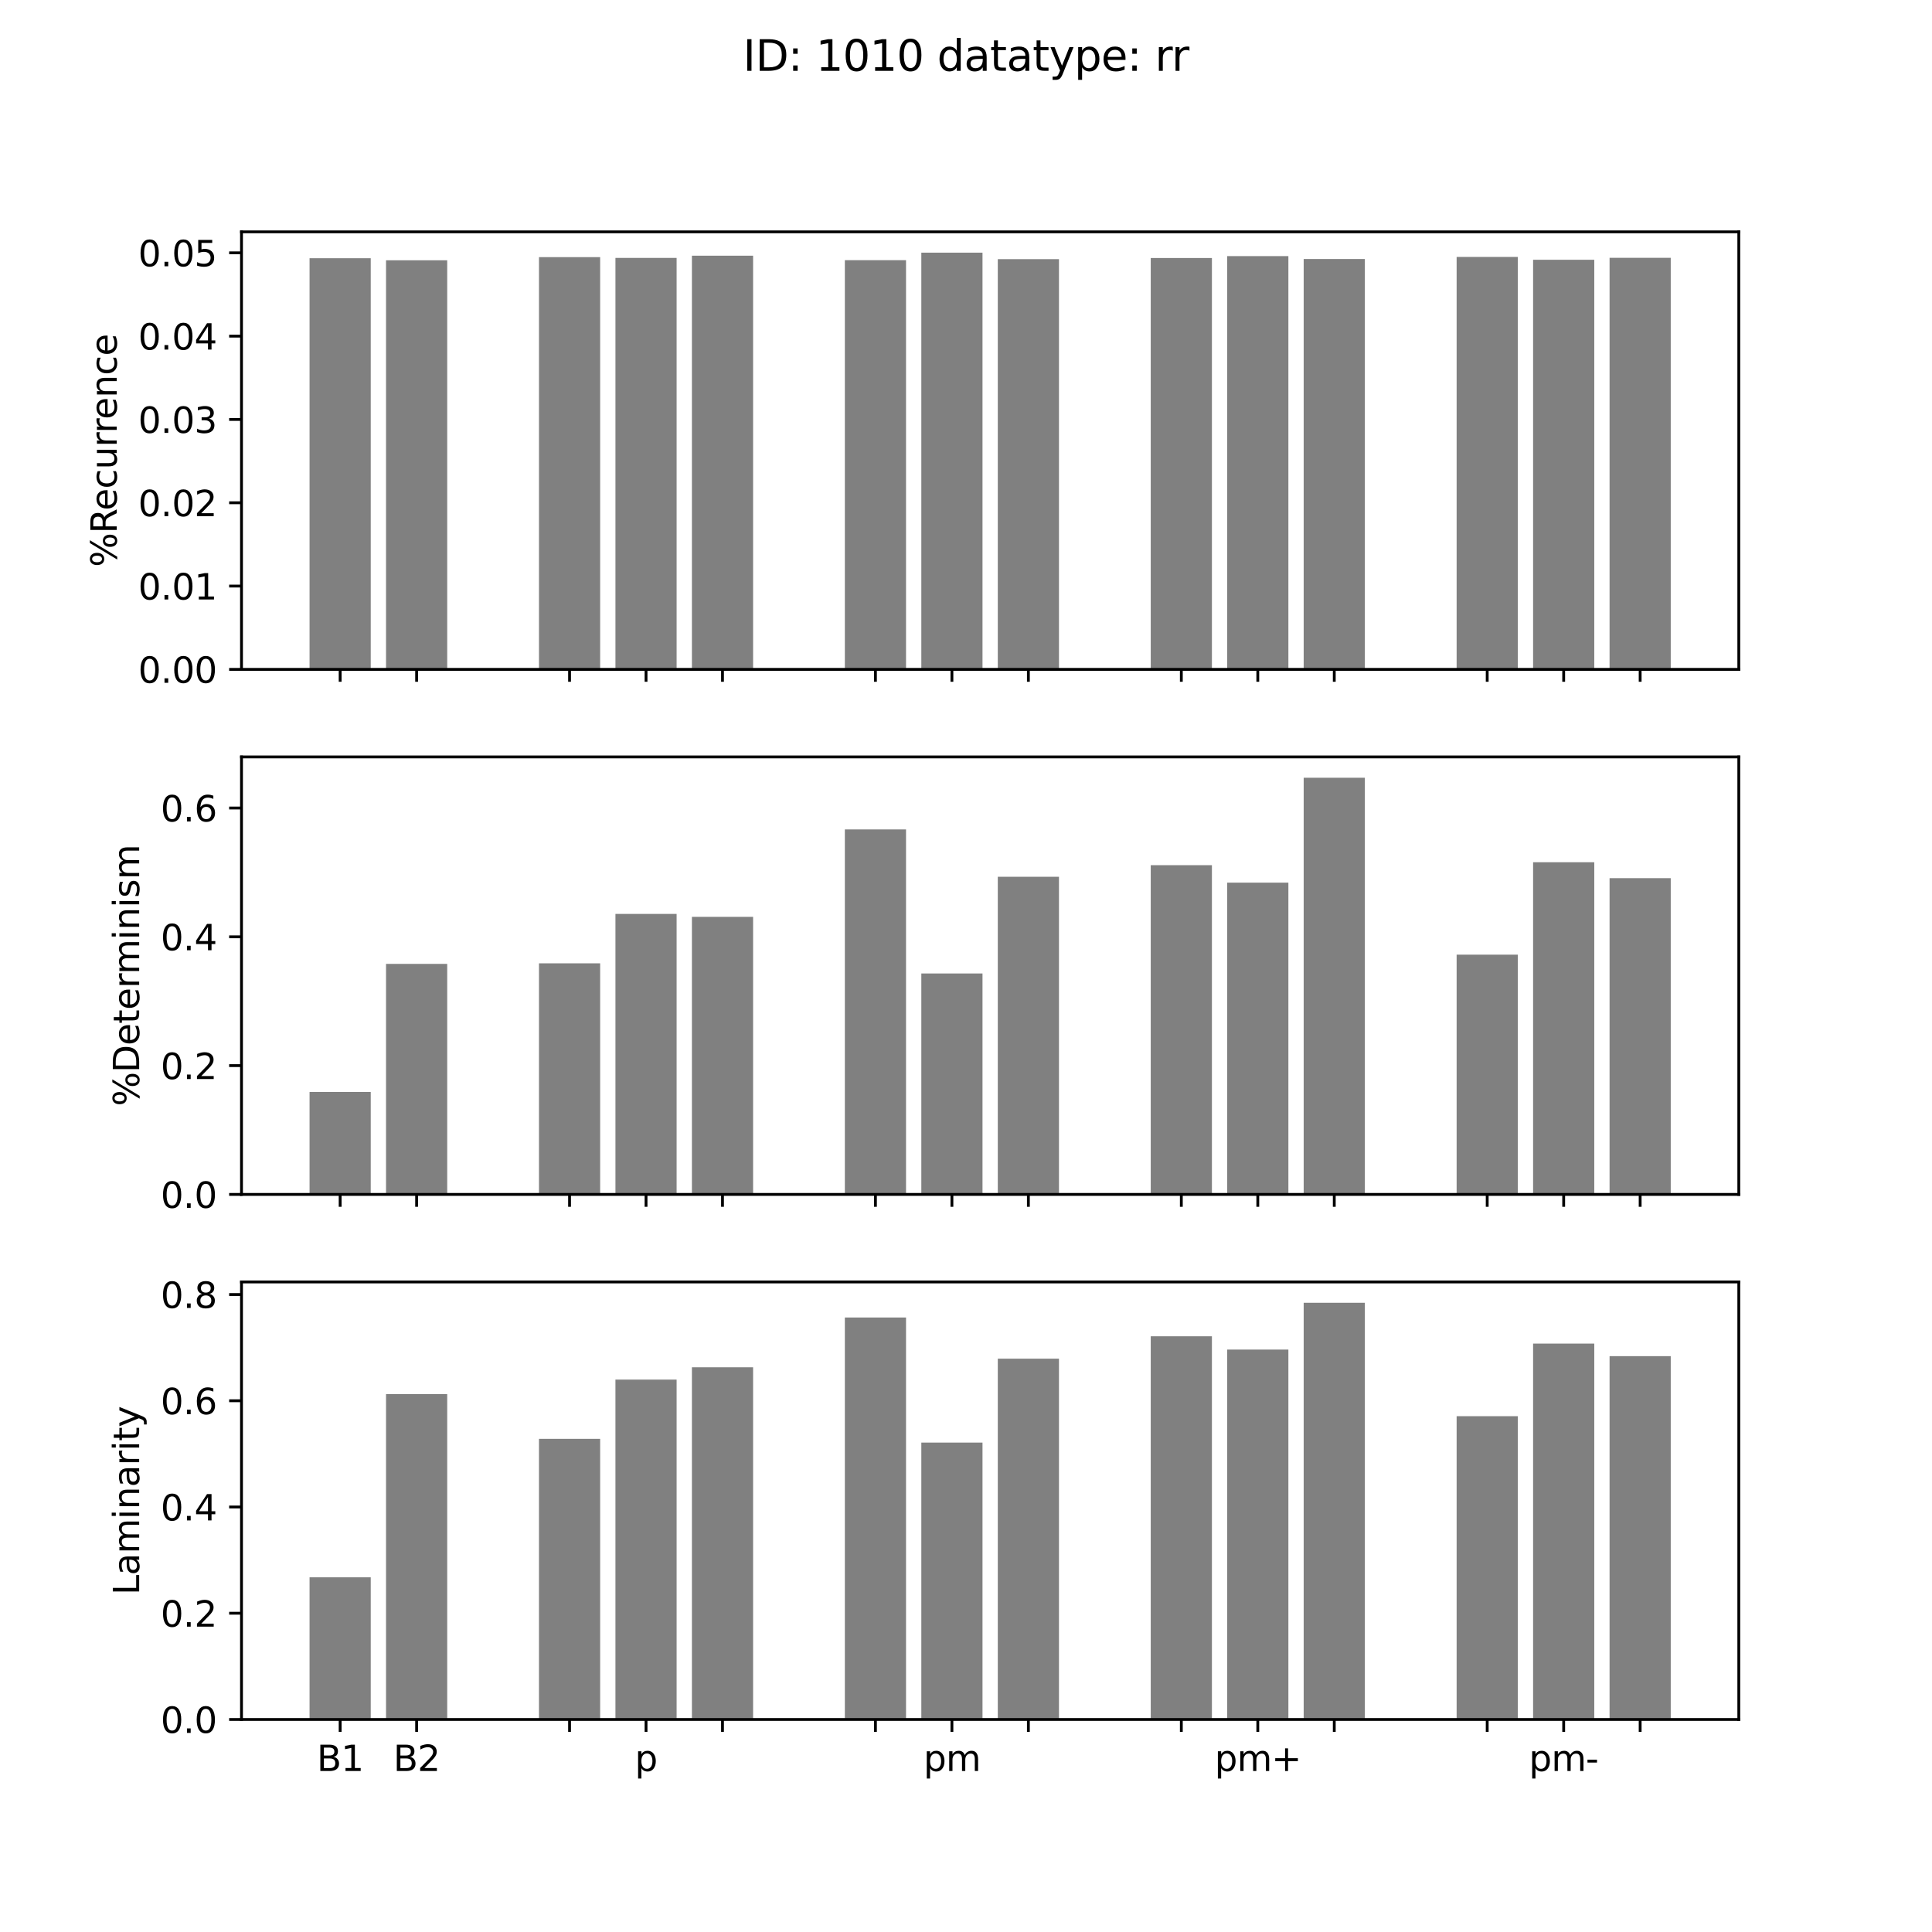 <?xml version="1.0" encoding="utf-8" standalone="no"?>
<!DOCTYPE svg PUBLIC "-//W3C//DTD SVG 1.1//EN"
  "http://www.w3.org/Graphics/SVG/1.1/DTD/svg11.dtd">
<svg xmlns:xlink="http://www.w3.org/1999/xlink" width="547.2pt" height="547.2pt" viewBox="0 0 547.2 547.2" xmlns="http://www.w3.org/2000/svg" version="1.1">
 <defs>
  <style type="text/css">*{stroke-linejoin: round; stroke-linecap: butt}</style>
 </defs>
 <g id="figure_1">
  <g id="patch_1">
   <path d="M 0 547.2 
L 547.2 547.2 
L 547.2 0 
L 0 0 
z
" style="fill: #ffffff"/>
  </g>
  <g id="axes_1">
   <g id="patch_2">
    <path d="M 68.4 189.589 
L 492.48 189.589 
L 492.48 65.664 
L 68.4 65.664 
z
" style="fill: #ffffff"/>
   </g>
   <g id="patch_3">
    <path d="M 87.676 189.589 
L 105.003 189.589 
L 105.003 73.141 
L 87.676 73.141 
z
" clip-path="url(#pe232e1822a)" style="fill: #808080"/>
   </g>
   <g id="patch_4">
    <path d="M 109.335 189.589 
L 126.662 189.589 
L 126.662 73.723 
L 109.335 73.723 
z
" clip-path="url(#pe232e1822a)" style="fill: #808080"/>
   </g>
   <g id="patch_5">
    <path d="M 152.653 189.589 
L 169.98 189.589 
L 169.98 72.834 
L 152.653 72.834 
z
" clip-path="url(#pe232e1822a)" style="fill: #808080"/>
   </g>
   <g id="patch_6">
    <path d="M 174.312 189.589 
L 191.639 189.589 
L 191.639 73.05 
L 174.312 73.05 
z
" clip-path="url(#pe232e1822a)" style="fill: #808080"/>
   </g>
   <g id="patch_7">
    <path d="M 195.971 189.589 
L 213.298 189.589 
L 213.298 72.414 
L 195.971 72.414 
z
" clip-path="url(#pe232e1822a)" style="fill: #808080"/>
   </g>
   <g id="patch_8">
    <path d="M 239.288 189.589 
L 256.615 189.589 
L 256.615 73.686 
L 239.288 73.686 
z
" clip-path="url(#pe232e1822a)" style="fill: #808080"/>
   </g>
   <g id="patch_9">
    <path d="M 260.947 189.589 
L 278.274 189.589 
L 278.274 71.565 
L 260.947 71.565 
z
" clip-path="url(#pe232e1822a)" style="fill: #808080"/>
   </g>
   <g id="patch_10">
    <path d="M 282.606 189.589 
L 299.933 189.589 
L 299.933 73.402 
L 282.606 73.402 
z
" clip-path="url(#pe232e1822a)" style="fill: #808080"/>
   </g>
   <g id="patch_11">
    <path d="M 325.924 189.589 
L 343.251 189.589 
L 343.251 73.078 
L 325.924 73.078 
z
" clip-path="url(#pe232e1822a)" style="fill: #808080"/>
   </g>
   <g id="patch_12">
    <path d="M 347.582 189.589 
L 364.909 189.589 
L 364.909 72.537 
L 347.582 72.537 
z
" clip-path="url(#pe232e1822a)" style="fill: #808080"/>
   </g>
   <g id="patch_13">
    <path d="M 369.241 189.589 
L 386.568 189.589 
L 386.568 73.348 
L 369.241 73.348 
z
" clip-path="url(#pe232e1822a)" style="fill: #808080"/>
   </g>
   <g id="patch_14">
    <path d="M 412.559 189.589 
L 429.886 189.589 
L 429.886 72.773 
L 412.559 72.773 
z
" clip-path="url(#pe232e1822a)" style="fill: #808080"/>
   </g>
   <g id="patch_15">
    <path d="M 434.218 189.589 
L 451.545 189.589 
L 451.545 73.569 
L 434.218 73.569 
z
" clip-path="url(#pe232e1822a)" style="fill: #808080"/>
   </g>
   <g id="patch_16">
    <path d="M 455.877 189.589 
L 473.204 189.589 
L 473.204 73.018 
L 455.877 73.018 
z
" clip-path="url(#pe232e1822a)" style="fill: #808080"/>
   </g>
   <g id="matplotlib.axis_1">
    <g id="xtick_1">
     <g id="line2d_1">
      <defs>
       <path id="m32be8e4022" d="M 0 0 
L 0 3.5 
" style="stroke: #000000; stroke-width: 0.8"/>
      </defs>
      <g>
       <use xlink:href="#m32be8e4022" x="96.34" y="189.589" style="stroke: #000000; stroke-width: 0.8"/>
      </g>
     </g>
    </g>
    <g id="xtick_2">
     <g id="line2d_2">
      <g>
       <use xlink:href="#m32be8e4022" x="117.999" y="189.589" style="stroke: #000000; stroke-width: 0.8"/>
      </g>
     </g>
    </g>
    <g id="xtick_3">
     <g id="line2d_3">
      <g>
       <use xlink:href="#m32be8e4022" x="161.316" y="189.589" style="stroke: #000000; stroke-width: 0.8"/>
      </g>
     </g>
    </g>
    <g id="xtick_4">
     <g id="line2d_4">
      <g>
       <use xlink:href="#m32be8e4022" x="182.975" y="189.589" style="stroke: #000000; stroke-width: 0.8"/>
      </g>
     </g>
    </g>
    <g id="xtick_5">
     <g id="line2d_5">
      <g>
       <use xlink:href="#m32be8e4022" x="204.634" y="189.589" style="stroke: #000000; stroke-width: 0.8"/>
      </g>
     </g>
    </g>
    <g id="xtick_6">
     <g id="line2d_6">
      <g>
       <use xlink:href="#m32be8e4022" x="247.952" y="189.589" style="stroke: #000000; stroke-width: 0.8"/>
      </g>
     </g>
    </g>
    <g id="xtick_7">
     <g id="line2d_7">
      <g>
       <use xlink:href="#m32be8e4022" x="269.611" y="189.589" style="stroke: #000000; stroke-width: 0.8"/>
      </g>
     </g>
    </g>
    <g id="xtick_8">
     <g id="line2d_8">
      <g>
       <use xlink:href="#m32be8e4022" x="291.269" y="189.589" style="stroke: #000000; stroke-width: 0.8"/>
      </g>
     </g>
    </g>
    <g id="xtick_9">
     <g id="line2d_9">
      <g>
       <use xlink:href="#m32be8e4022" x="334.587" y="189.589" style="stroke: #000000; stroke-width: 0.8"/>
      </g>
     </g>
    </g>
    <g id="xtick_10">
     <g id="line2d_10">
      <g>
       <use xlink:href="#m32be8e4022" x="356.246" y="189.589" style="stroke: #000000; stroke-width: 0.8"/>
      </g>
     </g>
    </g>
    <g id="xtick_11">
     <g id="line2d_11">
      <g>
       <use xlink:href="#m32be8e4022" x="377.905" y="189.589" style="stroke: #000000; stroke-width: 0.8"/>
      </g>
     </g>
    </g>
    <g id="xtick_12">
     <g id="line2d_12">
      <g>
       <use xlink:href="#m32be8e4022" x="421.222" y="189.589" style="stroke: #000000; stroke-width: 0.8"/>
      </g>
     </g>
    </g>
    <g id="xtick_13">
     <g id="line2d_13">
      <g>
       <use xlink:href="#m32be8e4022" x="442.881" y="189.589" style="stroke: #000000; stroke-width: 0.8"/>
      </g>
     </g>
    </g>
    <g id="xtick_14">
     <g id="line2d_14">
      <g>
       <use xlink:href="#m32be8e4022" x="464.54" y="189.589" style="stroke: #000000; stroke-width: 0.8"/>
      </g>
     </g>
    </g>
   </g>
   <g id="matplotlib.axis_2">
    <g id="ytick_1">
     <g id="line2d_15">
      <defs>
       <path id="ma7115b27f5" d="M 0 0 
L -3.5 0 
" style="stroke: #000000; stroke-width: 0.8"/>
      </defs>
      <g>
       <use xlink:href="#ma7115b27f5" x="68.4" y="189.589" style="stroke: #000000; stroke-width: 0.8"/>
      </g>
     </g>
     <g id="text_1">
      <!-- 0.00 -->
      <g transform="translate(39.134 193.388)scale(0.1 -0.1)">
       <defs>
        <path id="DejaVuSans-30" d="M 2034 4250 
Q 1547 4250 1301 3770 
Q 1056 3291 1056 2328 
Q 1056 1369 1301 889 
Q 1547 409 2034 409 
Q 2525 409 2770 889 
Q 3016 1369 3016 2328 
Q 3016 3291 2770 3770 
Q 2525 4250 2034 4250 
z
M 2034 4750 
Q 2819 4750 3233 4129 
Q 3647 3509 3647 2328 
Q 3647 1150 3233 529 
Q 2819 -91 2034 -91 
Q 1250 -91 836 529 
Q 422 1150 422 2328 
Q 422 3509 836 4129 
Q 1250 4750 2034 4750 
z
" transform="scale(0.016)"/>
        <path id="DejaVuSans-2e" d="M 684 794 
L 1344 794 
L 1344 0 
L 684 0 
L 684 794 
z
" transform="scale(0.016)"/>
       </defs>
       <use xlink:href="#DejaVuSans-30"/>
       <use xlink:href="#DejaVuSans-2e" x="63.623"/>
       <use xlink:href="#DejaVuSans-30" x="95.41"/>
       <use xlink:href="#DejaVuSans-30" x="159.033"/>
      </g>
     </g>
    </g>
    <g id="ytick_2">
     <g id="line2d_16">
      <g>
       <use xlink:href="#ma7115b27f5" x="68.4" y="165.994" style="stroke: #000000; stroke-width: 0.8"/>
      </g>
     </g>
     <g id="text_2">
      <!-- 0.01 -->
      <g transform="translate(39.134 169.793)scale(0.1 -0.1)">
       <defs>
        <path id="DejaVuSans-31" d="M 794 531 
L 1825 531 
L 1825 4091 
L 703 3866 
L 703 4441 
L 1819 4666 
L 2450 4666 
L 2450 531 
L 3481 531 
L 3481 0 
L 794 0 
L 794 531 
z
" transform="scale(0.016)"/>
       </defs>
       <use xlink:href="#DejaVuSans-30"/>
       <use xlink:href="#DejaVuSans-2e" x="63.623"/>
       <use xlink:href="#DejaVuSans-30" x="95.41"/>
       <use xlink:href="#DejaVuSans-31" x="159.033"/>
      </g>
     </g>
    </g>
    <g id="ytick_3">
     <g id="line2d_17">
      <g>
       <use xlink:href="#ma7115b27f5" x="68.4" y="142.4" style="stroke: #000000; stroke-width: 0.8"/>
      </g>
     </g>
     <g id="text_3">
      <!-- 0.02 -->
      <g transform="translate(39.134 146.199)scale(0.1 -0.1)">
       <defs>
        <path id="DejaVuSans-32" d="M 1228 531 
L 3431 531 
L 3431 0 
L 469 0 
L 469 531 
Q 828 903 1448 1529 
Q 2069 2156 2228 2338 
Q 2531 2678 2651 2914 
Q 2772 3150 2772 3378 
Q 2772 3750 2511 3984 
Q 2250 4219 1831 4219 
Q 1534 4219 1204 4116 
Q 875 4013 500 3803 
L 500 4441 
Q 881 4594 1212 4672 
Q 1544 4750 1819 4750 
Q 2544 4750 2975 4387 
Q 3406 4025 3406 3419 
Q 3406 3131 3298 2873 
Q 3191 2616 2906 2266 
Q 2828 2175 2409 1742 
Q 1991 1309 1228 531 
z
" transform="scale(0.016)"/>
       </defs>
       <use xlink:href="#DejaVuSans-30"/>
       <use xlink:href="#DejaVuSans-2e" x="63.623"/>
       <use xlink:href="#DejaVuSans-30" x="95.41"/>
       <use xlink:href="#DejaVuSans-32" x="159.033"/>
      </g>
     </g>
    </g>
    <g id="ytick_4">
     <g id="line2d_18">
      <g>
       <use xlink:href="#ma7115b27f5" x="68.4" y="118.805" style="stroke: #000000; stroke-width: 0.8"/>
      </g>
     </g>
     <g id="text_4">
      <!-- 0.03 -->
      <g transform="translate(39.134 122.605)scale(0.1 -0.1)">
       <defs>
        <path id="DejaVuSans-33" d="M 2597 2516 
Q 3050 2419 3304 2112 
Q 3559 1806 3559 1356 
Q 3559 666 3084 287 
Q 2609 -91 1734 -91 
Q 1441 -91 1130 -33 
Q 819 25 488 141 
L 488 750 
Q 750 597 1062 519 
Q 1375 441 1716 441 
Q 2309 441 2620 675 
Q 2931 909 2931 1356 
Q 2931 1769 2642 2001 
Q 2353 2234 1838 2234 
L 1294 2234 
L 1294 2753 
L 1863 2753 
Q 2328 2753 2575 2939 
Q 2822 3125 2822 3475 
Q 2822 3834 2567 4026 
Q 2313 4219 1838 4219 
Q 1578 4219 1281 4162 
Q 984 4106 628 3988 
L 628 4550 
Q 988 4650 1302 4700 
Q 1616 4750 1894 4750 
Q 2613 4750 3031 4423 
Q 3450 4097 3450 3541 
Q 3450 3153 3228 2886 
Q 3006 2619 2597 2516 
z
" transform="scale(0.016)"/>
       </defs>
       <use xlink:href="#DejaVuSans-30"/>
       <use xlink:href="#DejaVuSans-2e" x="63.623"/>
       <use xlink:href="#DejaVuSans-30" x="95.41"/>
       <use xlink:href="#DejaVuSans-33" x="159.033"/>
      </g>
     </g>
    </g>
    <g id="ytick_5">
     <g id="line2d_19">
      <g>
       <use xlink:href="#ma7115b27f5" x="68.4" y="95.211" style="stroke: #000000; stroke-width: 0.8"/>
      </g>
     </g>
     <g id="text_5">
      <!-- 0.04 -->
      <g transform="translate(39.134 99.01)scale(0.1 -0.1)">
       <defs>
        <path id="DejaVuSans-34" d="M 2419 4116 
L 825 1625 
L 2419 1625 
L 2419 4116 
z
M 2253 4666 
L 3047 4666 
L 3047 1625 
L 3713 1625 
L 3713 1100 
L 3047 1100 
L 3047 0 
L 2419 0 
L 2419 1100 
L 313 1100 
L 313 1709 
L 2253 4666 
z
" transform="scale(0.016)"/>
       </defs>
       <use xlink:href="#DejaVuSans-30"/>
       <use xlink:href="#DejaVuSans-2e" x="63.623"/>
       <use xlink:href="#DejaVuSans-30" x="95.41"/>
       <use xlink:href="#DejaVuSans-34" x="159.033"/>
      </g>
     </g>
    </g>
    <g id="ytick_6">
     <g id="line2d_20">
      <g>
       <use xlink:href="#ma7115b27f5" x="68.4" y="71.616" style="stroke: #000000; stroke-width: 0.8"/>
      </g>
     </g>
     <g id="text_6">
      <!-- 0.05 -->
      <g transform="translate(39.134 75.416)scale(0.1 -0.1)">
       <defs>
        <path id="DejaVuSans-35" d="M 691 4666 
L 3169 4666 
L 3169 4134 
L 1269 4134 
L 1269 2991 
Q 1406 3038 1543 3061 
Q 1681 3084 1819 3084 
Q 2600 3084 3056 2656 
Q 3513 2228 3513 1497 
Q 3513 744 3044 326 
Q 2575 -91 1722 -91 
Q 1428 -91 1123 -41 
Q 819 9 494 109 
L 494 744 
Q 775 591 1075 516 
Q 1375 441 1709 441 
Q 2250 441 2565 725 
Q 2881 1009 2881 1497 
Q 2881 1984 2565 2268 
Q 2250 2553 1709 2553 
Q 1456 2553 1204 2497 
Q 953 2441 691 2322 
L 691 4666 
z
" transform="scale(0.016)"/>
       </defs>
       <use xlink:href="#DejaVuSans-30"/>
       <use xlink:href="#DejaVuSans-2e" x="63.623"/>
       <use xlink:href="#DejaVuSans-30" x="95.41"/>
       <use xlink:href="#DejaVuSans-35" x="159.033"/>
      </g>
     </g>
    </g>
    <g id="text_7">
     <!-- %Recurrence -->
     <g transform="translate(33.055 160.603)rotate(-90)scale(0.1 -0.1)">
      <defs>
       <path id="DejaVuSans-25" d="M 4653 2053 
Q 4381 2053 4226 1822 
Q 4072 1591 4072 1178 
Q 4072 772 4226 539 
Q 4381 306 4653 306 
Q 4919 306 5073 539 
Q 5228 772 5228 1178 
Q 5228 1588 5073 1820 
Q 4919 2053 4653 2053 
z
M 4653 2450 
Q 5147 2450 5437 2106 
Q 5728 1763 5728 1178 
Q 5728 594 5436 251 
Q 5144 -91 4653 -91 
Q 4153 -91 3862 251 
Q 3572 594 3572 1178 
Q 3572 1766 3864 2108 
Q 4156 2450 4653 2450 
z
M 1428 4353 
Q 1159 4353 1004 4120 
Q 850 3888 850 3481 
Q 850 3069 1003 2837 
Q 1156 2606 1428 2606 
Q 1700 2606 1854 2837 
Q 2009 3069 2009 3481 
Q 2009 3884 1853 4118 
Q 1697 4353 1428 4353 
z
M 4250 4750 
L 4750 4750 
L 1831 -91 
L 1331 -91 
L 4250 4750 
z
M 1428 4750 
Q 1922 4750 2215 4408 
Q 2509 4066 2509 3481 
Q 2509 2891 2217 2550 
Q 1925 2209 1428 2209 
Q 931 2209 642 2551 
Q 353 2894 353 3481 
Q 353 4063 643 4406 
Q 934 4750 1428 4750 
z
" transform="scale(0.016)"/>
       <path id="DejaVuSans-52" d="M 2841 2188 
Q 3044 2119 3236 1894 
Q 3428 1669 3622 1275 
L 4263 0 
L 3584 0 
L 2988 1197 
Q 2756 1666 2539 1819 
Q 2322 1972 1947 1972 
L 1259 1972 
L 1259 0 
L 628 0 
L 628 4666 
L 2053 4666 
Q 2853 4666 3247 4331 
Q 3641 3997 3641 3322 
Q 3641 2881 3436 2590 
Q 3231 2300 2841 2188 
z
M 1259 4147 
L 1259 2491 
L 2053 2491 
Q 2509 2491 2742 2702 
Q 2975 2913 2975 3322 
Q 2975 3731 2742 3939 
Q 2509 4147 2053 4147 
L 1259 4147 
z
" transform="scale(0.016)"/>
       <path id="DejaVuSans-65" d="M 3597 1894 
L 3597 1613 
L 953 1613 
Q 991 1019 1311 708 
Q 1631 397 2203 397 
Q 2534 397 2845 478 
Q 3156 559 3463 722 
L 3463 178 
Q 3153 47 2828 -22 
Q 2503 -91 2169 -91 
Q 1331 -91 842 396 
Q 353 884 353 1716 
Q 353 2575 817 3079 
Q 1281 3584 2069 3584 
Q 2775 3584 3186 3129 
Q 3597 2675 3597 1894 
z
M 3022 2063 
Q 3016 2534 2758 2815 
Q 2500 3097 2075 3097 
Q 1594 3097 1305 2825 
Q 1016 2553 972 2059 
L 3022 2063 
z
" transform="scale(0.016)"/>
       <path id="DejaVuSans-63" d="M 3122 3366 
L 3122 2828 
Q 2878 2963 2633 3030 
Q 2388 3097 2138 3097 
Q 1578 3097 1268 2742 
Q 959 2388 959 1747 
Q 959 1106 1268 751 
Q 1578 397 2138 397 
Q 2388 397 2633 464 
Q 2878 531 3122 666 
L 3122 134 
Q 2881 22 2623 -34 
Q 2366 -91 2075 -91 
Q 1284 -91 818 406 
Q 353 903 353 1747 
Q 353 2603 823 3093 
Q 1294 3584 2113 3584 
Q 2378 3584 2631 3529 
Q 2884 3475 3122 3366 
z
" transform="scale(0.016)"/>
       <path id="DejaVuSans-75" d="M 544 1381 
L 544 3500 
L 1119 3500 
L 1119 1403 
Q 1119 906 1312 657 
Q 1506 409 1894 409 
Q 2359 409 2629 706 
Q 2900 1003 2900 1516 
L 2900 3500 
L 3475 3500 
L 3475 0 
L 2900 0 
L 2900 538 
Q 2691 219 2414 64 
Q 2138 -91 1772 -91 
Q 1169 -91 856 284 
Q 544 659 544 1381 
z
M 1991 3584 
L 1991 3584 
z
" transform="scale(0.016)"/>
       <path id="DejaVuSans-72" d="M 2631 2963 
Q 2534 3019 2420 3045 
Q 2306 3072 2169 3072 
Q 1681 3072 1420 2755 
Q 1159 2438 1159 1844 
L 1159 0 
L 581 0 
L 581 3500 
L 1159 3500 
L 1159 2956 
Q 1341 3275 1631 3429 
Q 1922 3584 2338 3584 
Q 2397 3584 2469 3576 
Q 2541 3569 2628 3553 
L 2631 2963 
z
" transform="scale(0.016)"/>
       <path id="DejaVuSans-6e" d="M 3513 2113 
L 3513 0 
L 2938 0 
L 2938 2094 
Q 2938 2591 2744 2837 
Q 2550 3084 2163 3084 
Q 1697 3084 1428 2787 
Q 1159 2491 1159 1978 
L 1159 0 
L 581 0 
L 581 3500 
L 1159 3500 
L 1159 2956 
Q 1366 3272 1645 3428 
Q 1925 3584 2291 3584 
Q 2894 3584 3203 3211 
Q 3513 2838 3513 2113 
z
" transform="scale(0.016)"/>
      </defs>
      <use xlink:href="#DejaVuSans-25"/>
      <use xlink:href="#DejaVuSans-52" x="95.02"/>
      <use xlink:href="#DejaVuSans-65" x="160.002"/>
      <use xlink:href="#DejaVuSans-63" x="221.525"/>
      <use xlink:href="#DejaVuSans-75" x="276.506"/>
      <use xlink:href="#DejaVuSans-72" x="339.885"/>
      <use xlink:href="#DejaVuSans-72" x="379.248"/>
      <use xlink:href="#DejaVuSans-65" x="418.111"/>
      <use xlink:href="#DejaVuSans-6e" x="479.635"/>
      <use xlink:href="#DejaVuSans-63" x="543.014"/>
      <use xlink:href="#DejaVuSans-65" x="597.994"/>
     </g>
    </g>
   </g>
   <g id="patch_17">
    <path d="M 68.4 189.589 
L 68.4 65.664 
" style="fill: none; stroke: #000000; stroke-width: 0.8; stroke-linejoin: miter; stroke-linecap: square"/>
   </g>
   <g id="patch_18">
    <path d="M 492.48 189.589 
L 492.48 65.664 
" style="fill: none; stroke: #000000; stroke-width: 0.8; stroke-linejoin: miter; stroke-linecap: square"/>
   </g>
   <g id="patch_19">
    <path d="M 68.4 189.589 
L 492.48 189.589 
" style="fill: none; stroke: #000000; stroke-width: 0.8; stroke-linejoin: miter; stroke-linecap: square"/>
   </g>
   <g id="patch_20">
    <path d="M 68.4 65.664 
L 492.48 65.664 
" style="fill: none; stroke: #000000; stroke-width: 0.8; stroke-linejoin: miter; stroke-linecap: square"/>
   </g>
  </g>
  <g id="axes_2">
   <g id="patch_21">
    <path d="M 68.4 338.298 
L 492.48 338.298 
L 492.48 214.374 
L 68.4 214.374 
z
" style="fill: #ffffff"/>
   </g>
   <g id="patch_22">
    <path d="M 87.676 338.298 
L 105.003 338.298 
L 105.003 309.273 
L 87.676 309.273 
z
" clip-path="url(#p29e3906e6d)" style="fill: #808080"/>
   </g>
   <g id="patch_23">
    <path d="M 109.335 338.298 
L 126.662 338.298 
L 126.662 273.006 
L 109.335 273.006 
z
" clip-path="url(#p29e3906e6d)" style="fill: #808080"/>
   </g>
   <g id="patch_24">
    <path d="M 152.653 338.298 
L 169.98 338.298 
L 169.98 272.845 
L 152.653 272.845 
z
" clip-path="url(#p29e3906e6d)" style="fill: #808080"/>
   </g>
   <g id="patch_25">
    <path d="M 174.312 338.298 
L 191.639 338.298 
L 191.639 258.842 
L 174.312 258.842 
z
" clip-path="url(#p29e3906e6d)" style="fill: #808080"/>
   </g>
   <g id="patch_26">
    <path d="M 195.971 338.298 
L 213.298 338.298 
L 213.298 259.684 
L 195.971 259.684 
z
" clip-path="url(#p29e3906e6d)" style="fill: #808080"/>
   </g>
   <g id="patch_27">
    <path d="M 239.288 338.298 
L 256.615 338.298 
L 256.615 234.914 
L 239.288 234.914 
z
" clip-path="url(#p29e3906e6d)" style="fill: #808080"/>
   </g>
   <g id="patch_28">
    <path d="M 260.947 338.298 
L 278.274 338.298 
L 278.274 275.714 
L 260.947 275.714 
z
" clip-path="url(#p29e3906e6d)" style="fill: #808080"/>
   </g>
   <g id="patch_29">
    <path d="M 282.606 338.298 
L 299.933 338.298 
L 299.933 248.319 
L 282.606 248.319 
z
" clip-path="url(#p29e3906e6d)" style="fill: #808080"/>
   </g>
   <g id="patch_30">
    <path d="M 325.924 338.298 
L 343.251 338.298 
L 343.251 245.038 
L 325.924 245.038 
z
" clip-path="url(#p29e3906e6d)" style="fill: #808080"/>
   </g>
   <g id="patch_31">
    <path d="M 347.582 338.298 
L 364.909 338.298 
L 364.909 249.986 
L 347.582 249.986 
z
" clip-path="url(#p29e3906e6d)" style="fill: #808080"/>
   </g>
   <g id="patch_32">
    <path d="M 369.241 338.298 
L 386.568 338.298 
L 386.568 220.275 
L 369.241 220.275 
z
" clip-path="url(#p29e3906e6d)" style="fill: #808080"/>
   </g>
   <g id="patch_33">
    <path d="M 412.559 338.298 
L 429.886 338.298 
L 429.886 270.393 
L 412.559 270.393 
z
" clip-path="url(#p29e3906e6d)" style="fill: #808080"/>
   </g>
   <g id="patch_34">
    <path d="M 434.218 338.298 
L 451.545 338.298 
L 451.545 244.218 
L 434.218 244.218 
z
" clip-path="url(#p29e3906e6d)" style="fill: #808080"/>
   </g>
   <g id="patch_35">
    <path d="M 455.877 338.298 
L 473.204 338.298 
L 473.204 248.722 
L 455.877 248.722 
z
" clip-path="url(#p29e3906e6d)" style="fill: #808080"/>
   </g>
   <g id="matplotlib.axis_3">
    <g id="xtick_15">
     <g id="line2d_21">
      <g>
       <use xlink:href="#m32be8e4022" x="96.34" y="338.298" style="stroke: #000000; stroke-width: 0.8"/>
      </g>
     </g>
    </g>
    <g id="xtick_16">
     <g id="line2d_22">
      <g>
       <use xlink:href="#m32be8e4022" x="117.999" y="338.298" style="stroke: #000000; stroke-width: 0.8"/>
      </g>
     </g>
    </g>
    <g id="xtick_17">
     <g id="line2d_23">
      <g>
       <use xlink:href="#m32be8e4022" x="161.316" y="338.298" style="stroke: #000000; stroke-width: 0.8"/>
      </g>
     </g>
    </g>
    <g id="xtick_18">
     <g id="line2d_24">
      <g>
       <use xlink:href="#m32be8e4022" x="182.975" y="338.298" style="stroke: #000000; stroke-width: 0.8"/>
      </g>
     </g>
    </g>
    <g id="xtick_19">
     <g id="line2d_25">
      <g>
       <use xlink:href="#m32be8e4022" x="204.634" y="338.298" style="stroke: #000000; stroke-width: 0.8"/>
      </g>
     </g>
    </g>
    <g id="xtick_20">
     <g id="line2d_26">
      <g>
       <use xlink:href="#m32be8e4022" x="247.952" y="338.298" style="stroke: #000000; stroke-width: 0.8"/>
      </g>
     </g>
    </g>
    <g id="xtick_21">
     <g id="line2d_27">
      <g>
       <use xlink:href="#m32be8e4022" x="269.611" y="338.298" style="stroke: #000000; stroke-width: 0.8"/>
      </g>
     </g>
    </g>
    <g id="xtick_22">
     <g id="line2d_28">
      <g>
       <use xlink:href="#m32be8e4022" x="291.269" y="338.298" style="stroke: #000000; stroke-width: 0.8"/>
      </g>
     </g>
    </g>
    <g id="xtick_23">
     <g id="line2d_29">
      <g>
       <use xlink:href="#m32be8e4022" x="334.587" y="338.298" style="stroke: #000000; stroke-width: 0.8"/>
      </g>
     </g>
    </g>
    <g id="xtick_24">
     <g id="line2d_30">
      <g>
       <use xlink:href="#m32be8e4022" x="356.246" y="338.298" style="stroke: #000000; stroke-width: 0.8"/>
      </g>
     </g>
    </g>
    <g id="xtick_25">
     <g id="line2d_31">
      <g>
       <use xlink:href="#m32be8e4022" x="377.905" y="338.298" style="stroke: #000000; stroke-width: 0.8"/>
      </g>
     </g>
    </g>
    <g id="xtick_26">
     <g id="line2d_32">
      <g>
       <use xlink:href="#m32be8e4022" x="421.222" y="338.298" style="stroke: #000000; stroke-width: 0.8"/>
      </g>
     </g>
    </g>
    <g id="xtick_27">
     <g id="line2d_33">
      <g>
       <use xlink:href="#m32be8e4022" x="442.881" y="338.298" style="stroke: #000000; stroke-width: 0.8"/>
      </g>
     </g>
    </g>
    <g id="xtick_28">
     <g id="line2d_34">
      <g>
       <use xlink:href="#m32be8e4022" x="464.54" y="338.298" style="stroke: #000000; stroke-width: 0.8"/>
      </g>
     </g>
    </g>
   </g>
   <g id="matplotlib.axis_4">
    <g id="ytick_7">
     <g id="line2d_35">
      <g>
       <use xlink:href="#ma7115b27f5" x="68.4" y="338.298" style="stroke: #000000; stroke-width: 0.8"/>
      </g>
     </g>
     <g id="text_8">
      <!-- 0.0 -->
      <g transform="translate(45.497 342.098)scale(0.1 -0.1)">
       <use xlink:href="#DejaVuSans-30"/>
       <use xlink:href="#DejaVuSans-2e" x="63.623"/>
       <use xlink:href="#DejaVuSans-30" x="95.41"/>
      </g>
     </g>
    </g>
    <g id="ytick_8">
     <g id="line2d_36">
      <g>
       <use xlink:href="#ma7115b27f5" x="68.4" y="301.818" style="stroke: #000000; stroke-width: 0.8"/>
      </g>
     </g>
     <g id="text_9">
      <!-- 0.2 -->
      <g transform="translate(45.497 305.618)scale(0.1 -0.1)">
       <use xlink:href="#DejaVuSans-30"/>
       <use xlink:href="#DejaVuSans-2e" x="63.623"/>
       <use xlink:href="#DejaVuSans-32" x="95.41"/>
      </g>
     </g>
    </g>
    <g id="ytick_9">
     <g id="line2d_37">
      <g>
       <use xlink:href="#ma7115b27f5" x="68.4" y="265.338" style="stroke: #000000; stroke-width: 0.8"/>
      </g>
     </g>
     <g id="text_10">
      <!-- 0.4 -->
      <g transform="translate(45.497 269.138)scale(0.1 -0.1)">
       <use xlink:href="#DejaVuSans-30"/>
       <use xlink:href="#DejaVuSans-2e" x="63.623"/>
       <use xlink:href="#DejaVuSans-34" x="95.41"/>
      </g>
     </g>
    </g>
    <g id="ytick_10">
     <g id="line2d_38">
      <g>
       <use xlink:href="#ma7115b27f5" x="68.4" y="228.858" style="stroke: #000000; stroke-width: 0.8"/>
      </g>
     </g>
     <g id="text_11">
      <!-- 0.6 -->
      <g transform="translate(45.497 232.658)scale(0.1 -0.1)">
       <defs>
        <path id="DejaVuSans-36" d="M 2113 2584 
Q 1688 2584 1439 2293 
Q 1191 2003 1191 1497 
Q 1191 994 1439 701 
Q 1688 409 2113 409 
Q 2538 409 2786 701 
Q 3034 994 3034 1497 
Q 3034 2003 2786 2293 
Q 2538 2584 2113 2584 
z
M 3366 4563 
L 3366 3988 
Q 3128 4100 2886 4159 
Q 2644 4219 2406 4219 
Q 1781 4219 1451 3797 
Q 1122 3375 1075 2522 
Q 1259 2794 1537 2939 
Q 1816 3084 2150 3084 
Q 2853 3084 3261 2657 
Q 3669 2231 3669 1497 
Q 3669 778 3244 343 
Q 2819 -91 2113 -91 
Q 1303 -91 875 529 
Q 447 1150 447 2328 
Q 447 3434 972 4092 
Q 1497 4750 2381 4750 
Q 2619 4750 2861 4703 
Q 3103 4656 3366 4563 
z
" transform="scale(0.016)"/>
       </defs>
       <use xlink:href="#DejaVuSans-30"/>
       <use xlink:href="#DejaVuSans-2e" x="63.623"/>
       <use xlink:href="#DejaVuSans-36" x="95.41"/>
      </g>
     </g>
    </g>
    <g id="text_12">
     <!-- %Determinism -->
     <g transform="translate(39.417 313.31)rotate(-90)scale(0.1 -0.1)">
      <defs>
       <path id="DejaVuSans-44" d="M 1259 4147 
L 1259 519 
L 2022 519 
Q 2988 519 3436 956 
Q 3884 1394 3884 2338 
Q 3884 3275 3436 3711 
Q 2988 4147 2022 4147 
L 1259 4147 
z
M 628 4666 
L 1925 4666 
Q 3281 4666 3915 4102 
Q 4550 3538 4550 2338 
Q 4550 1131 3912 565 
Q 3275 0 1925 0 
L 628 0 
L 628 4666 
z
" transform="scale(0.016)"/>
       <path id="DejaVuSans-74" d="M 1172 4494 
L 1172 3500 
L 2356 3500 
L 2356 3053 
L 1172 3053 
L 1172 1153 
Q 1172 725 1289 603 
Q 1406 481 1766 481 
L 2356 481 
L 2356 0 
L 1766 0 
Q 1100 0 847 248 
Q 594 497 594 1153 
L 594 3053 
L 172 3053 
L 172 3500 
L 594 3500 
L 594 4494 
L 1172 4494 
z
" transform="scale(0.016)"/>
       <path id="DejaVuSans-6d" d="M 3328 2828 
Q 3544 3216 3844 3400 
Q 4144 3584 4550 3584 
Q 5097 3584 5394 3201 
Q 5691 2819 5691 2113 
L 5691 0 
L 5113 0 
L 5113 2094 
Q 5113 2597 4934 2840 
Q 4756 3084 4391 3084 
Q 3944 3084 3684 2787 
Q 3425 2491 3425 1978 
L 3425 0 
L 2847 0 
L 2847 2094 
Q 2847 2600 2669 2842 
Q 2491 3084 2119 3084 
Q 1678 3084 1418 2786 
Q 1159 2488 1159 1978 
L 1159 0 
L 581 0 
L 581 3500 
L 1159 3500 
L 1159 2956 
Q 1356 3278 1631 3431 
Q 1906 3584 2284 3584 
Q 2666 3584 2933 3390 
Q 3200 3197 3328 2828 
z
" transform="scale(0.016)"/>
       <path id="DejaVuSans-69" d="M 603 3500 
L 1178 3500 
L 1178 0 
L 603 0 
L 603 3500 
z
M 603 4863 
L 1178 4863 
L 1178 4134 
L 603 4134 
L 603 4863 
z
" transform="scale(0.016)"/>
       <path id="DejaVuSans-73" d="M 2834 3397 
L 2834 2853 
Q 2591 2978 2328 3040 
Q 2066 3103 1784 3103 
Q 1356 3103 1142 2972 
Q 928 2841 928 2578 
Q 928 2378 1081 2264 
Q 1234 2150 1697 2047 
L 1894 2003 
Q 2506 1872 2764 1633 
Q 3022 1394 3022 966 
Q 3022 478 2636 193 
Q 2250 -91 1575 -91 
Q 1294 -91 989 -36 
Q 684 19 347 128 
L 347 722 
Q 666 556 975 473 
Q 1284 391 1588 391 
Q 1994 391 2212 530 
Q 2431 669 2431 922 
Q 2431 1156 2273 1281 
Q 2116 1406 1581 1522 
L 1381 1569 
Q 847 1681 609 1914 
Q 372 2147 372 2553 
Q 372 3047 722 3315 
Q 1072 3584 1716 3584 
Q 2034 3584 2315 3537 
Q 2597 3491 2834 3397 
z
" transform="scale(0.016)"/>
      </defs>
      <use xlink:href="#DejaVuSans-25"/>
      <use xlink:href="#DejaVuSans-44" x="95.02"/>
      <use xlink:href="#DejaVuSans-65" x="172.021"/>
      <use xlink:href="#DejaVuSans-74" x="233.545"/>
      <use xlink:href="#DejaVuSans-65" x="272.754"/>
      <use xlink:href="#DejaVuSans-72" x="334.277"/>
      <use xlink:href="#DejaVuSans-6d" x="373.641"/>
      <use xlink:href="#DejaVuSans-69" x="471.053"/>
      <use xlink:href="#DejaVuSans-6e" x="498.836"/>
      <use xlink:href="#DejaVuSans-69" x="562.215"/>
      <use xlink:href="#DejaVuSans-73" x="589.998"/>
      <use xlink:href="#DejaVuSans-6d" x="642.098"/>
     </g>
    </g>
   </g>
   <g id="patch_36">
    <path d="M 68.4 338.298 
L 68.4 214.374 
" style="fill: none; stroke: #000000; stroke-width: 0.8; stroke-linejoin: miter; stroke-linecap: square"/>
   </g>
   <g id="patch_37">
    <path d="M 492.48 338.298 
L 492.48 214.374 
" style="fill: none; stroke: #000000; stroke-width: 0.8; stroke-linejoin: miter; stroke-linecap: square"/>
   </g>
   <g id="patch_38">
    <path d="M 68.4 338.298 
L 492.48 338.298 
" style="fill: none; stroke: #000000; stroke-width: 0.8; stroke-linejoin: miter; stroke-linecap: square"/>
   </g>
   <g id="patch_39">
    <path d="M 68.4 214.374 
L 492.48 214.374 
" style="fill: none; stroke: #000000; stroke-width: 0.8; stroke-linejoin: miter; stroke-linecap: square"/>
   </g>
  </g>
  <g id="axes_3">
   <g id="patch_40">
    <path d="M 68.4 487.008 
L 492.48 487.008 
L 492.48 363.083 
L 68.4 363.083 
z
" style="fill: #ffffff"/>
   </g>
   <g id="patch_41">
    <path d="M 87.676 487.008 
L 105.003 487.008 
L 105.003 446.74 
L 87.676 446.74 
z
" clip-path="url(#pb1aacc91e6)" style="fill: #808080"/>
   </g>
   <g id="patch_42">
    <path d="M 109.335 487.008 
L 126.662 487.008 
L 126.662 394.848 
L 109.335 394.848 
z
" clip-path="url(#pb1aacc91e6)" style="fill: #808080"/>
   </g>
   <g id="patch_43">
    <path d="M 152.653 487.008 
L 169.98 487.008 
L 169.98 407.52 
L 152.653 407.52 
z
" clip-path="url(#pb1aacc91e6)" style="fill: #808080"/>
   </g>
   <g id="patch_44">
    <path d="M 174.312 487.008 
L 191.639 487.008 
L 191.639 390.744 
L 174.312 390.744 
z
" clip-path="url(#pb1aacc91e6)" style="fill: #808080"/>
   </g>
   <g id="patch_45">
    <path d="M 195.971 487.008 
L 213.298 487.008 
L 213.298 387.251 
L 195.971 387.251 
z
" clip-path="url(#pb1aacc91e6)" style="fill: #808080"/>
   </g>
   <g id="patch_46">
    <path d="M 239.288 487.008 
L 256.615 487.008 
L 256.615 373.155 
L 239.288 373.155 
z
" clip-path="url(#pb1aacc91e6)" style="fill: #808080"/>
   </g>
   <g id="patch_47">
    <path d="M 260.947 487.008 
L 278.274 487.008 
L 278.274 408.58 
L 260.947 408.58 
z
" clip-path="url(#pb1aacc91e6)" style="fill: #808080"/>
   </g>
   <g id="patch_48">
    <path d="M 282.606 487.008 
L 299.933 487.008 
L 299.933 384.818 
L 282.606 384.818 
z
" clip-path="url(#pb1aacc91e6)" style="fill: #808080"/>
   </g>
   <g id="patch_49">
    <path d="M 325.924 487.008 
L 343.251 487.008 
L 343.251 378.476 
L 325.924 378.476 
z
" clip-path="url(#pb1aacc91e6)" style="fill: #808080"/>
   </g>
   <g id="patch_50">
    <path d="M 347.582 487.008 
L 364.909 487.008 
L 364.909 382.24 
L 347.582 382.24 
z
" clip-path="url(#pb1aacc91e6)" style="fill: #808080"/>
   </g>
   <g id="patch_51">
    <path d="M 369.241 487.008 
L 386.568 487.008 
L 386.568 368.984 
L 369.241 368.984 
z
" clip-path="url(#pb1aacc91e6)" style="fill: #808080"/>
   </g>
   <g id="patch_52">
    <path d="M 412.559 487.008 
L 429.886 487.008 
L 429.886 401.106 
L 412.559 401.106 
z
" clip-path="url(#pb1aacc91e6)" style="fill: #808080"/>
   </g>
   <g id="patch_53">
    <path d="M 434.218 487.008 
L 451.545 487.008 
L 451.545 380.542 
L 434.218 380.542 
z
" clip-path="url(#pb1aacc91e6)" style="fill: #808080"/>
   </g>
   <g id="patch_54">
    <path d="M 455.877 487.008 
L 473.204 487.008 
L 473.204 384.101 
L 455.877 384.101 
z
" clip-path="url(#pb1aacc91e6)" style="fill: #808080"/>
   </g>
   <g id="matplotlib.axis_5">
    <g id="xtick_29">
     <g id="line2d_39">
      <g>
       <use xlink:href="#m32be8e4022" x="96.34" y="487.008" style="stroke: #000000; stroke-width: 0.8"/>
      </g>
     </g>
     <g id="text_13">
      <!-- B1 -->
      <g transform="translate(89.728 501.606)scale(0.1 -0.1)">
       <defs>
        <path id="DejaVuSans-42" d="M 1259 2228 
L 1259 519 
L 2272 519 
Q 2781 519 3026 730 
Q 3272 941 3272 1375 
Q 3272 1813 3026 2020 
Q 2781 2228 2272 2228 
L 1259 2228 
z
M 1259 4147 
L 1259 2741 
L 2194 2741 
Q 2656 2741 2882 2914 
Q 3109 3088 3109 3444 
Q 3109 3797 2882 3972 
Q 2656 4147 2194 4147 
L 1259 4147 
z
M 628 4666 
L 2241 4666 
Q 2963 4666 3353 4366 
Q 3744 4066 3744 3513 
Q 3744 3084 3544 2831 
Q 3344 2578 2956 2516 
Q 3422 2416 3680 2098 
Q 3938 1781 3938 1306 
Q 3938 681 3513 340 
Q 3088 0 2303 0 
L 628 0 
L 628 4666 
z
" transform="scale(0.016)"/>
       </defs>
       <use xlink:href="#DejaVuSans-42"/>
       <use xlink:href="#DejaVuSans-31" x="68.604"/>
      </g>
     </g>
    </g>
    <g id="xtick_30">
     <g id="line2d_40">
      <g>
       <use xlink:href="#m32be8e4022" x="117.999" y="487.008" style="stroke: #000000; stroke-width: 0.8"/>
      </g>
     </g>
     <g id="text_14">
      <!-- B2 -->
      <g transform="translate(111.387 501.606)scale(0.1 -0.1)">
       <use xlink:href="#DejaVuSans-42"/>
       <use xlink:href="#DejaVuSans-32" x="68.604"/>
      </g>
     </g>
    </g>
    <g id="xtick_31">
     <g id="line2d_41">
      <g>
       <use xlink:href="#m32be8e4022" x="161.316" y="487.008" style="stroke: #000000; stroke-width: 0.8"/>
      </g>
     </g>
    </g>
    <g id="xtick_32">
     <g id="line2d_42">
      <g>
       <use xlink:href="#m32be8e4022" x="182.975" y="487.008" style="stroke: #000000; stroke-width: 0.8"/>
      </g>
     </g>
     <g id="text_15">
      <!-- p -->
      <g transform="translate(179.801 501.606)scale(0.1 -0.1)">
       <defs>
        <path id="DejaVuSans-70" d="M 1159 525 
L 1159 -1331 
L 581 -1331 
L 581 3500 
L 1159 3500 
L 1159 2969 
Q 1341 3281 1617 3432 
Q 1894 3584 2278 3584 
Q 2916 3584 3314 3078 
Q 3713 2572 3713 1747 
Q 3713 922 3314 415 
Q 2916 -91 2278 -91 
Q 1894 -91 1617 61 
Q 1341 213 1159 525 
z
M 3116 1747 
Q 3116 2381 2855 2742 
Q 2594 3103 2138 3103 
Q 1681 3103 1420 2742 
Q 1159 2381 1159 1747 
Q 1159 1113 1420 752 
Q 1681 391 2138 391 
Q 2594 391 2855 752 
Q 3116 1113 3116 1747 
z
" transform="scale(0.016)"/>
       </defs>
       <use xlink:href="#DejaVuSans-70"/>
      </g>
     </g>
    </g>
    <g id="xtick_33">
     <g id="line2d_43">
      <g>
       <use xlink:href="#m32be8e4022" x="204.634" y="487.008" style="stroke: #000000; stroke-width: 0.8"/>
      </g>
     </g>
    </g>
    <g id="xtick_34">
     <g id="line2d_44">
      <g>
       <use xlink:href="#m32be8e4022" x="247.952" y="487.008" style="stroke: #000000; stroke-width: 0.8"/>
      </g>
     </g>
    </g>
    <g id="xtick_35">
     <g id="line2d_45">
      <g>
       <use xlink:href="#m32be8e4022" x="269.611" y="487.008" style="stroke: #000000; stroke-width: 0.8"/>
      </g>
     </g>
     <g id="text_16">
      <!-- pm -->
      <g transform="translate(261.566 501.606)scale(0.1 -0.1)">
       <use xlink:href="#DejaVuSans-70"/>
       <use xlink:href="#DejaVuSans-6d" x="63.477"/>
      </g>
     </g>
    </g>
    <g id="xtick_36">
     <g id="line2d_46">
      <g>
       <use xlink:href="#m32be8e4022" x="291.269" y="487.008" style="stroke: #000000; stroke-width: 0.8"/>
      </g>
     </g>
    </g>
    <g id="xtick_37">
     <g id="line2d_47">
      <g>
       <use xlink:href="#m32be8e4022" x="334.587" y="487.008" style="stroke: #000000; stroke-width: 0.8"/>
      </g>
     </g>
    </g>
    <g id="xtick_38">
     <g id="line2d_48">
      <g>
       <use xlink:href="#m32be8e4022" x="356.246" y="487.008" style="stroke: #000000; stroke-width: 0.8"/>
      </g>
     </g>
     <g id="text_17">
      <!-- pm+ -->
      <g transform="translate(344.012 501.606)scale(0.1 -0.1)">
       <defs>
        <path id="DejaVuSans-2b" d="M 2944 4013 
L 2944 2272 
L 4684 2272 
L 4684 1741 
L 2944 1741 
L 2944 0 
L 2419 0 
L 2419 1741 
L 678 1741 
L 678 2272 
L 2419 2272 
L 2419 4013 
L 2944 4013 
z
" transform="scale(0.016)"/>
       </defs>
       <use xlink:href="#DejaVuSans-70"/>
       <use xlink:href="#DejaVuSans-6d" x="63.477"/>
       <use xlink:href="#DejaVuSans-2b" x="160.889"/>
      </g>
     </g>
    </g>
    <g id="xtick_39">
     <g id="line2d_49">
      <g>
       <use xlink:href="#m32be8e4022" x="377.905" y="487.008" style="stroke: #000000; stroke-width: 0.8"/>
      </g>
     </g>
    </g>
    <g id="xtick_40">
     <g id="line2d_50">
      <g>
       <use xlink:href="#m32be8e4022" x="421.222" y="487.008" style="stroke: #000000; stroke-width: 0.8"/>
      </g>
     </g>
    </g>
    <g id="xtick_41">
     <g id="line2d_51">
      <g>
       <use xlink:href="#m32be8e4022" x="442.881" y="487.008" style="stroke: #000000; stroke-width: 0.8"/>
      </g>
     </g>
     <g id="text_18">
      <!-- pm- -->
      <g transform="translate(433.033 501.606)scale(0.1 -0.1)">
       <defs>
        <path id="DejaVuSans-2d" d="M 313 2009 
L 1997 2009 
L 1997 1497 
L 313 1497 
L 313 2009 
z
" transform="scale(0.016)"/>
       </defs>
       <use xlink:href="#DejaVuSans-70"/>
       <use xlink:href="#DejaVuSans-6d" x="63.477"/>
       <use xlink:href="#DejaVuSans-2d" x="160.889"/>
      </g>
     </g>
    </g>
    <g id="xtick_42">
     <g id="line2d_52">
      <g>
       <use xlink:href="#m32be8e4022" x="464.54" y="487.008" style="stroke: #000000; stroke-width: 0.8"/>
      </g>
     </g>
    </g>
   </g>
   <g id="matplotlib.axis_6">
    <g id="ytick_11">
     <g id="line2d_53">
      <g>
       <use xlink:href="#ma7115b27f5" x="68.4" y="487.008" style="stroke: #000000; stroke-width: 0.8"/>
      </g>
     </g>
     <g id="text_19">
      <!-- 0.0 -->
      <g transform="translate(45.497 490.807)scale(0.1 -0.1)">
       <use xlink:href="#DejaVuSans-30"/>
       <use xlink:href="#DejaVuSans-2e" x="63.623"/>
       <use xlink:href="#DejaVuSans-30" x="95.41"/>
      </g>
     </g>
    </g>
    <g id="ytick_12">
     <g id="line2d_54">
      <g>
       <use xlink:href="#ma7115b27f5" x="68.4" y="456.918" style="stroke: #000000; stroke-width: 0.8"/>
      </g>
     </g>
     <g id="text_20">
      <!-- 0.2 -->
      <g transform="translate(45.497 460.717)scale(0.1 -0.1)">
       <use xlink:href="#DejaVuSans-30"/>
       <use xlink:href="#DejaVuSans-2e" x="63.623"/>
       <use xlink:href="#DejaVuSans-32" x="95.41"/>
      </g>
     </g>
    </g>
    <g id="ytick_13">
     <g id="line2d_55">
      <g>
       <use xlink:href="#ma7115b27f5" x="68.4" y="426.827" style="stroke: #000000; stroke-width: 0.8"/>
      </g>
     </g>
     <g id="text_21">
      <!-- 0.4 -->
      <g transform="translate(45.497 430.627)scale(0.1 -0.1)">
       <use xlink:href="#DejaVuSans-30"/>
       <use xlink:href="#DejaVuSans-2e" x="63.623"/>
       <use xlink:href="#DejaVuSans-34" x="95.41"/>
      </g>
     </g>
    </g>
    <g id="ytick_14">
     <g id="line2d_56">
      <g>
       <use xlink:href="#ma7115b27f5" x="68.4" y="396.737" style="stroke: #000000; stroke-width: 0.8"/>
      </g>
     </g>
     <g id="text_22">
      <!-- 0.6 -->
      <g transform="translate(45.497 400.536)scale(0.1 -0.1)">
       <use xlink:href="#DejaVuSans-30"/>
       <use xlink:href="#DejaVuSans-2e" x="63.623"/>
       <use xlink:href="#DejaVuSans-36" x="95.41"/>
      </g>
     </g>
    </g>
    <g id="ytick_15">
     <g id="line2d_57">
      <g>
       <use xlink:href="#ma7115b27f5" x="68.4" y="366.647" style="stroke: #000000; stroke-width: 0.8"/>
      </g>
     </g>
     <g id="text_23">
      <!-- 0.8 -->
      <g transform="translate(45.497 370.446)scale(0.1 -0.1)">
       <defs>
        <path id="DejaVuSans-38" d="M 2034 2216 
Q 1584 2216 1326 1975 
Q 1069 1734 1069 1313 
Q 1069 891 1326 650 
Q 1584 409 2034 409 
Q 2484 409 2743 651 
Q 3003 894 3003 1313 
Q 3003 1734 2745 1975 
Q 2488 2216 2034 2216 
z
M 1403 2484 
Q 997 2584 770 2862 
Q 544 3141 544 3541 
Q 544 4100 942 4425 
Q 1341 4750 2034 4750 
Q 2731 4750 3128 4425 
Q 3525 4100 3525 3541 
Q 3525 3141 3298 2862 
Q 3072 2584 2669 2484 
Q 3125 2378 3379 2068 
Q 3634 1759 3634 1313 
Q 3634 634 3220 271 
Q 2806 -91 2034 -91 
Q 1263 -91 848 271 
Q 434 634 434 1313 
Q 434 1759 690 2068 
Q 947 2378 1403 2484 
z
M 1172 3481 
Q 1172 3119 1398 2916 
Q 1625 2713 2034 2713 
Q 2441 2713 2670 2916 
Q 2900 3119 2900 3481 
Q 2900 3844 2670 4047 
Q 2441 4250 2034 4250 
Q 1625 4250 1398 4047 
Q 1172 3844 1172 3481 
z
" transform="scale(0.016)"/>
       </defs>
       <use xlink:href="#DejaVuSans-30"/>
       <use xlink:href="#DejaVuSans-2e" x="63.623"/>
       <use xlink:href="#DejaVuSans-38" x="95.41"/>
      </g>
     </g>
    </g>
    <g id="text_24">
     <!-- Laminarity -->
     <g transform="translate(39.417 451.752)rotate(-90)scale(0.1 -0.1)">
      <defs>
       <path id="DejaVuSans-4c" d="M 628 4666 
L 1259 4666 
L 1259 531 
L 3531 531 
L 3531 0 
L 628 0 
L 628 4666 
z
" transform="scale(0.016)"/>
       <path id="DejaVuSans-61" d="M 2194 1759 
Q 1497 1759 1228 1600 
Q 959 1441 959 1056 
Q 959 750 1161 570 
Q 1363 391 1709 391 
Q 2188 391 2477 730 
Q 2766 1069 2766 1631 
L 2766 1759 
L 2194 1759 
z
M 3341 1997 
L 3341 0 
L 2766 0 
L 2766 531 
Q 2569 213 2275 61 
Q 1981 -91 1556 -91 
Q 1019 -91 701 211 
Q 384 513 384 1019 
Q 384 1609 779 1909 
Q 1175 2209 1959 2209 
L 2766 2209 
L 2766 2266 
Q 2766 2663 2505 2880 
Q 2244 3097 1772 3097 
Q 1472 3097 1187 3025 
Q 903 2953 641 2809 
L 641 3341 
Q 956 3463 1253 3523 
Q 1550 3584 1831 3584 
Q 2591 3584 2966 3190 
Q 3341 2797 3341 1997 
z
" transform="scale(0.016)"/>
       <path id="DejaVuSans-79" d="M 2059 -325 
Q 1816 -950 1584 -1140 
Q 1353 -1331 966 -1331 
L 506 -1331 
L 506 -850 
L 844 -850 
Q 1081 -850 1212 -737 
Q 1344 -625 1503 -206 
L 1606 56 
L 191 3500 
L 800 3500 
L 1894 763 
L 2988 3500 
L 3597 3500 
L 2059 -325 
z
" transform="scale(0.016)"/>
      </defs>
      <use xlink:href="#DejaVuSans-4c"/>
      <use xlink:href="#DejaVuSans-61" x="55.713"/>
      <use xlink:href="#DejaVuSans-6d" x="116.992"/>
      <use xlink:href="#DejaVuSans-69" x="214.404"/>
      <use xlink:href="#DejaVuSans-6e" x="242.188"/>
      <use xlink:href="#DejaVuSans-61" x="305.566"/>
      <use xlink:href="#DejaVuSans-72" x="366.846"/>
      <use xlink:href="#DejaVuSans-69" x="407.959"/>
      <use xlink:href="#DejaVuSans-74" x="435.742"/>
      <use xlink:href="#DejaVuSans-79" x="474.951"/>
     </g>
    </g>
   </g>
   <g id="patch_55">
    <path d="M 68.4 487.008 
L 68.4 363.083 
" style="fill: none; stroke: #000000; stroke-width: 0.8; stroke-linejoin: miter; stroke-linecap: square"/>
   </g>
   <g id="patch_56">
    <path d="M 492.48 487.008 
L 492.48 363.083 
" style="fill: none; stroke: #000000; stroke-width: 0.8; stroke-linejoin: miter; stroke-linecap: square"/>
   </g>
   <g id="patch_57">
    <path d="M 68.4 487.008 
L 492.48 487.008 
" style="fill: none; stroke: #000000; stroke-width: 0.8; stroke-linejoin: miter; stroke-linecap: square"/>
   </g>
   <g id="patch_58">
    <path d="M 68.4 363.083 
L 492.48 363.083 
" style="fill: none; stroke: #000000; stroke-width: 0.8; stroke-linejoin: miter; stroke-linecap: square"/>
   </g>
  </g>
  <g id="text_25">
   <!-- ID: 1010 datatype: rr -->
   <g transform="translate(210.429 20.062)scale(0.12 -0.12)">
    <defs>
     <path id="DejaVuSans-49" d="M 628 4666 
L 1259 4666 
L 1259 0 
L 628 0 
L 628 4666 
z
" transform="scale(0.016)"/>
     <path id="DejaVuSans-3a" d="M 750 794 
L 1409 794 
L 1409 0 
L 750 0 
L 750 794 
z
M 750 3309 
L 1409 3309 
L 1409 2516 
L 750 2516 
L 750 3309 
z
" transform="scale(0.016)"/>
     <path id="DejaVuSans-20" transform="scale(0.016)"/>
     <path id="DejaVuSans-64" d="M 2906 2969 
L 2906 4863 
L 3481 4863 
L 3481 0 
L 2906 0 
L 2906 525 
Q 2725 213 2448 61 
Q 2172 -91 1784 -91 
Q 1150 -91 751 415 
Q 353 922 353 1747 
Q 353 2572 751 3078 
Q 1150 3584 1784 3584 
Q 2172 3584 2448 3432 
Q 2725 3281 2906 2969 
z
M 947 1747 
Q 947 1113 1208 752 
Q 1469 391 1925 391 
Q 2381 391 2643 752 
Q 2906 1113 2906 1747 
Q 2906 2381 2643 2742 
Q 2381 3103 1925 3103 
Q 1469 3103 1208 2742 
Q 947 2381 947 1747 
z
" transform="scale(0.016)"/>
    </defs>
    <use xlink:href="#DejaVuSans-49"/>
    <use xlink:href="#DejaVuSans-44" x="29.492"/>
    <use xlink:href="#DejaVuSans-3a" x="106.494"/>
    <use xlink:href="#DejaVuSans-20" x="140.186"/>
    <use xlink:href="#DejaVuSans-31" x="171.973"/>
    <use xlink:href="#DejaVuSans-30" x="235.596"/>
    <use xlink:href="#DejaVuSans-31" x="299.219"/>
    <use xlink:href="#DejaVuSans-30" x="362.842"/>
    <use xlink:href="#DejaVuSans-20" x="426.465"/>
    <use xlink:href="#DejaVuSans-64" x="458.252"/>
    <use xlink:href="#DejaVuSans-61" x="521.729"/>
    <use xlink:href="#DejaVuSans-74" x="583.008"/>
    <use xlink:href="#DejaVuSans-61" x="622.217"/>
    <use xlink:href="#DejaVuSans-74" x="683.496"/>
    <use xlink:href="#DejaVuSans-79" x="722.705"/>
    <use xlink:href="#DejaVuSans-70" x="781.885"/>
    <use xlink:href="#DejaVuSans-65" x="845.361"/>
    <use xlink:href="#DejaVuSans-3a" x="906.885"/>
    <use xlink:href="#DejaVuSans-20" x="940.576"/>
    <use xlink:href="#DejaVuSans-72" x="972.363"/>
    <use xlink:href="#DejaVuSans-72" x="1011.727"/>
   </g>
  </g>
 </g>
 <defs>
  <clipPath id="pe232e1822a">
   <rect x="68.4" y="65.664" width="424.08" height="123.925"/>
  </clipPath>
  <clipPath id="p29e3906e6d">
   <rect x="68.4" y="214.374" width="424.08" height="123.925"/>
  </clipPath>
  <clipPath id="pb1aacc91e6">
   <rect x="68.4" y="363.083" width="424.08" height="123.925"/>
  </clipPath>
 </defs>
</svg>
